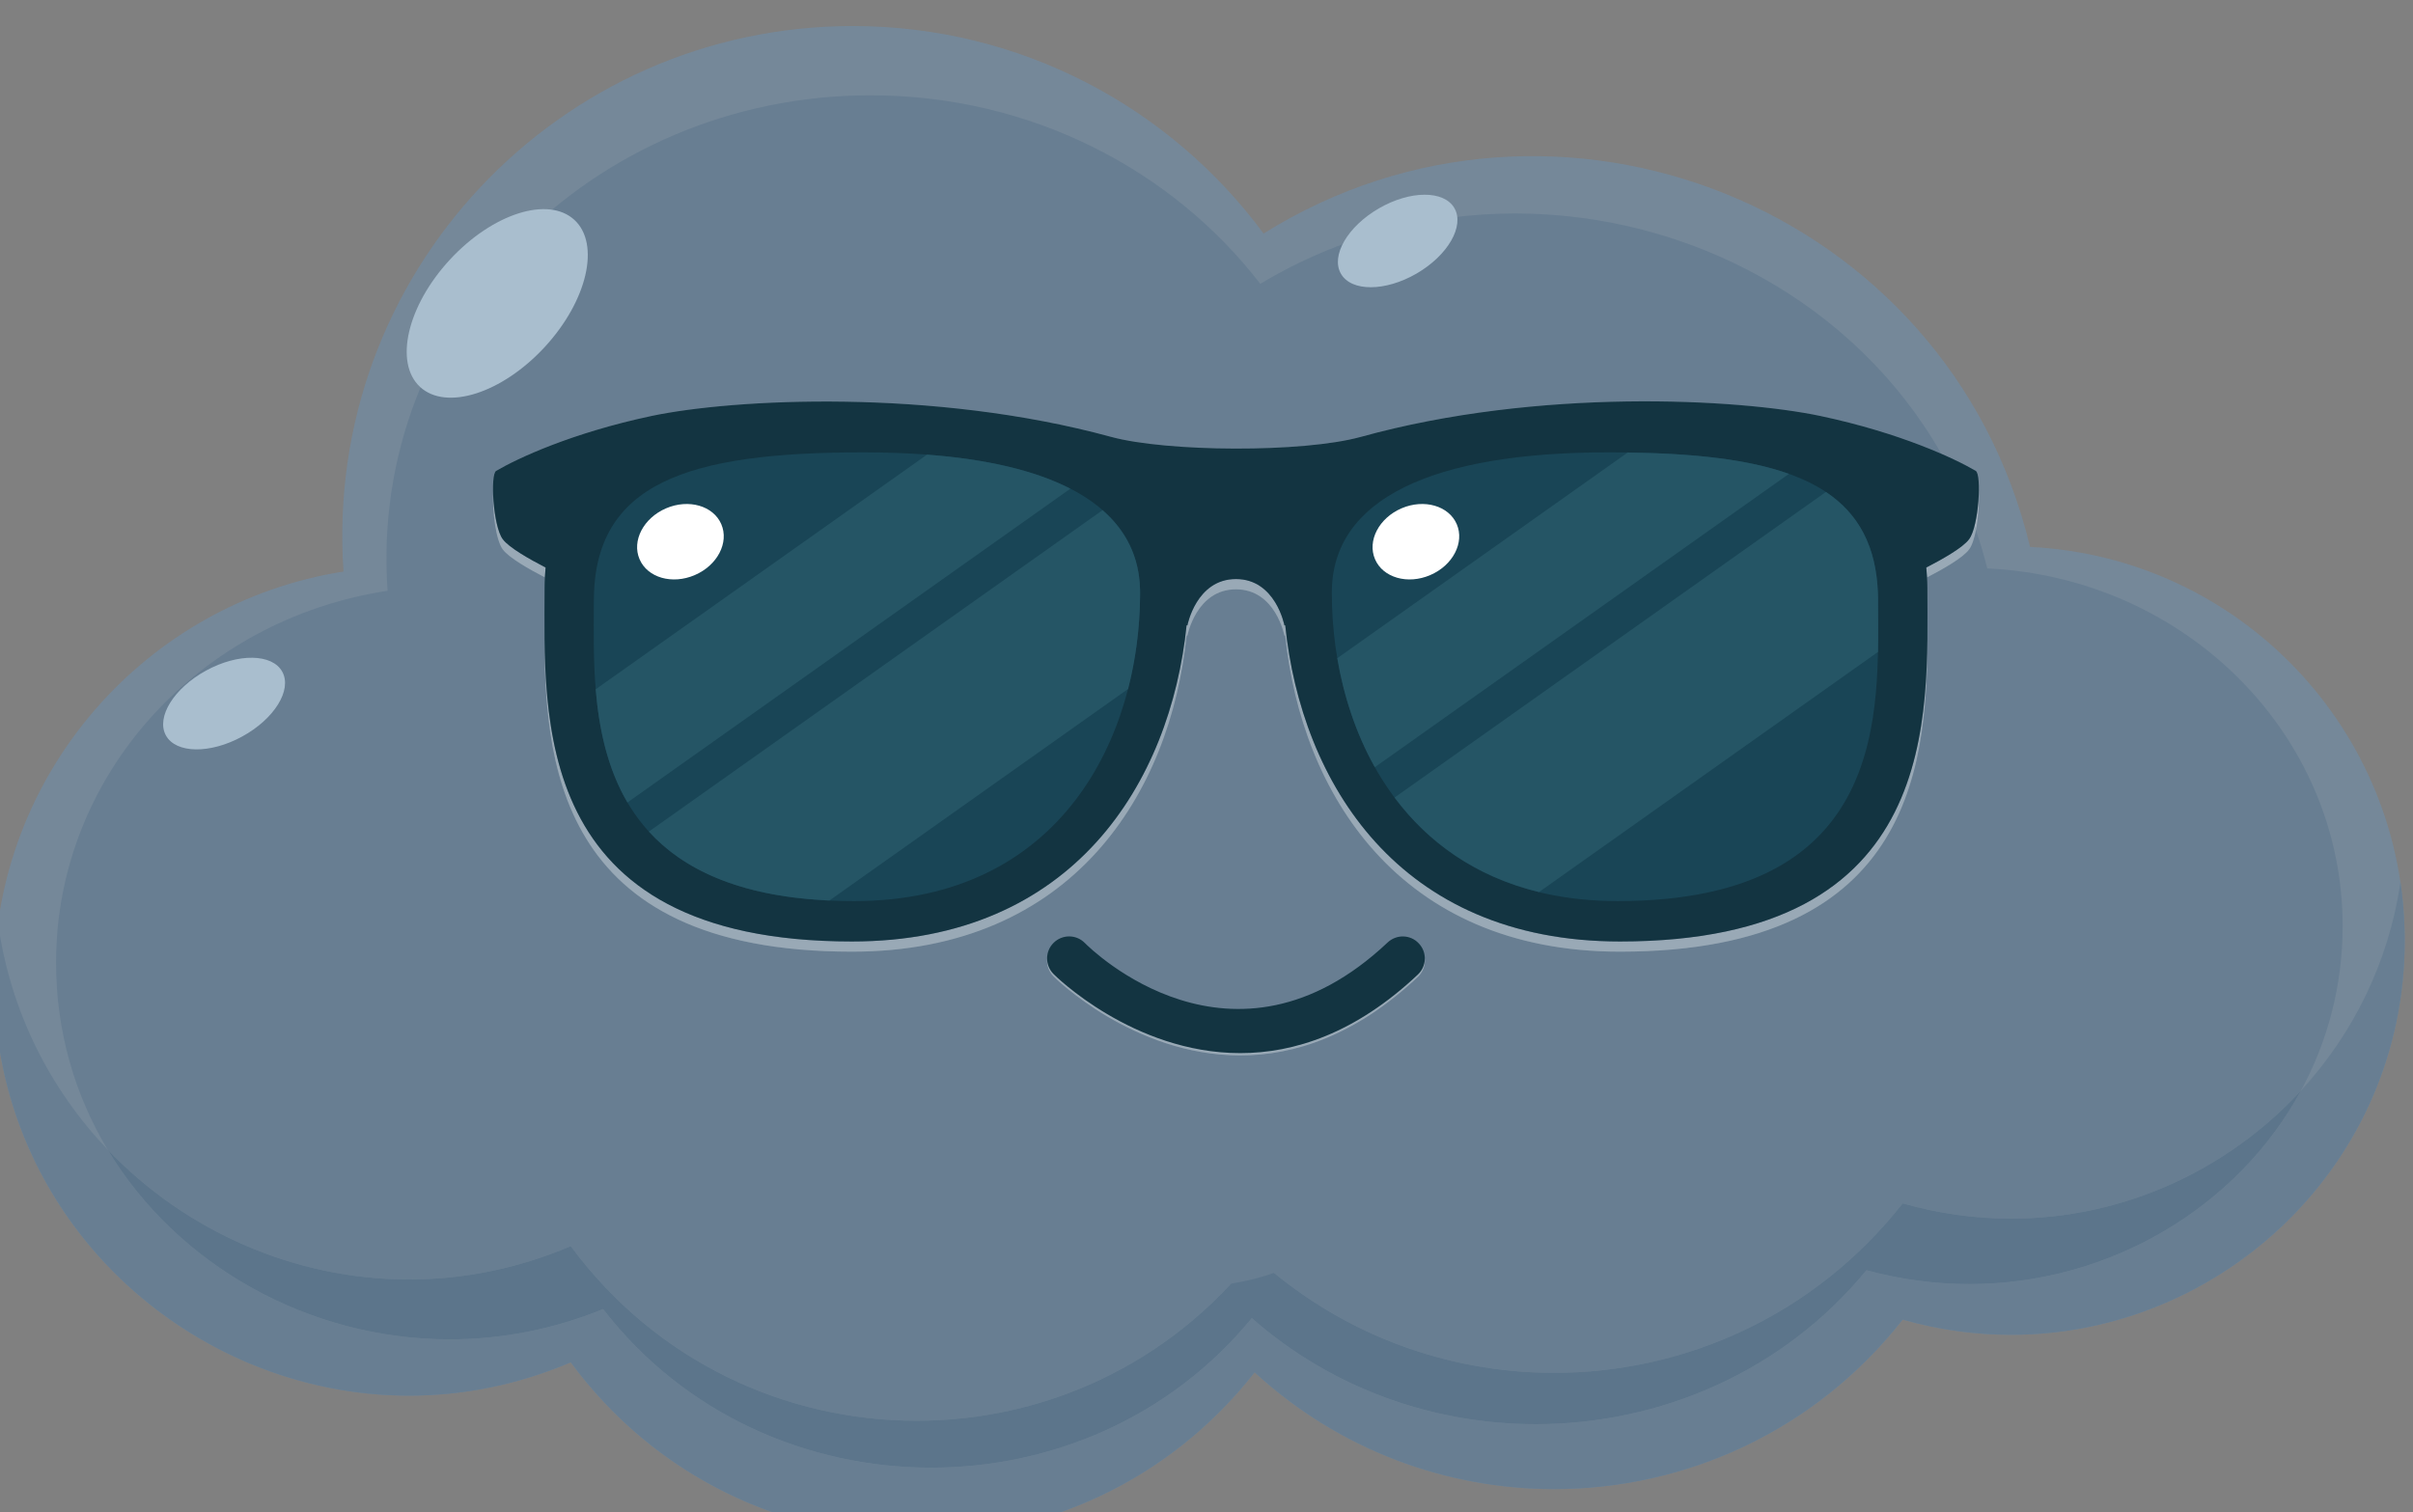 <?xml version="1.0" encoding="UTF-8"?>
<!-- Created with Inkscape (http://www.inkscape.org/) -->
<svg width="132.588mm" height="83.121mm" version="1.1" viewBox="0 0 132.588 83.121" xmlns="http://www.w3.org/2000/svg">
 <rect x="0" y="0" width="132.588" height="83.121" fill="#808080" stroke="none"/>
 <g transform="matrix(.265 0 0 .265 -357.039 -455.503)">
  <path transform="matrix(.133 0 0 -.133 0 2800)" d="m13295.1 7275.8c-127.6 531.3-739.1 773.8-1195 488.7-144.9 196.3-377.8 323.6-640.5 323.6-457.3 0-825.5-386.1-793.9-850.7-308.8-48.6-544.9-315.9-544.9-638.3 0-464.5 475.7-775.2 899.2-594.9 263.2-356.3 792.4-364.4 1066.2-15.6 295.1-271.2 760.3-235.9 1010.3 82.2 392.7-111.4 782.7 183.7 782.7 591.2 0 329.2-258.8 597.9-584.1 613.8" fill="#758899"/>
  <path transform="matrix(.133 0 0 -.133 0 2800)" d="m11559.2 5913.1c-202.8 0-405.4 91.2-539.2 272.3-83.4-35.5-168.8-52-252.2-52-179.1 0-349 76-469.7 202.4-50.9 84.7-80.5 183.6-80.5 291.8 0 292.9 224 535.6 516.9 579.8-30.1 421.9 319.2 772.7 752.9 772.7 249.2 0 470.1-115.7 607.6-294 125 74.9 262.3 109.7 397.4 109.7 269.6 0 530-138.9 664.4-374.8-44 19.2-107.9 41.9-188.5 59-59.1 12.4-157.3 22.8-273.3 22.8-135 0-293.9-14-443.3-55.4-44.5-12.3-118.7-18.2-192.8-18.2-76.2 0-152.5 6.2-196.4 18.2-150.5 41.1-310.3 55.1-445.5 55.1-115.1 0-212.4-10.1-271.2-22.5-124.3-26.4-208.9-66.1-242.1-85.6-3.9-2.3-5.4-17.6-4.7-36.2-1.2-26.7 4.2-71.7 15-86.2 9.6-13.2 41.6-31.2 65.7-43.7-0.3-5.1-0.5-10.3-0.5-15.7 0-19.6-0.2-40.7-0.2-62.8-0.5-202.4 13.7-505.2 479.3-505.2 345.6 0 496.7 248.5 521.8 493h1.3s13.7 72.1 75.7 72.1c61.9 0 75.5-72.1 75.5-72.1h1.3c25.2-244.5 176.3-493 521.9-493 465.7 0 479.8 302.9 479.4 505.2 0 22.2-0.2 43.2-0.2 62.8 0 5.4-0.2 10.6-0.5 15.7 24.1 12.5 56.1 30.5 65.6 43.7 4.5 5.9 8 17.1 10.6 30 6.7-19.4 12.6-39.3 17.7-59.7 308.5-14.5 554-258.6 554-557.6 0-93.5-23.6-180.5-64.9-256.7-113.9-123.8-276.8-199.7-452-199.7-55.5 0-112.2 7.6-169 23.8-137.5-174.9-339.9-264.3-543.4-264.3-166.7 0-334 59.9-466.9 182.1-134.6-171.5-330.9-256.8-527-256.8m237.8 751.7c-8.7 0-17.4-3.3-24.1-9.9-13.6-13.2-13.8-35.1-0.4-48.6 1.7-1.9 123.9-123.5 291.3-123.5 84 0 179.5 30.7 276.9 122.5 13.9 13.1 14.5 34.9 1.4 48.6-6.7 7.2-15.8 10.9-24.9 10.9-8.5 0-17-3.2-23.7-9.5-82.5-77.7-162.5-103.6-232.5-103.6-135.3 0-233.4 96.6-239.5 102.8-6.7 6.8-15.6 10.3-24.5 10.3" fill="#687e92"/>
  <g fill="#a9bece">
   <path transform="matrix(.133 0 0 -.133 0 2800)" d="m11025.7 7785.8c40.8-37.7 20-126.5-46.4-198.4-66.5-72-153.4-99.7-194.2-62.1-40.7 37.7-20 126.5 46.4 198.4 66.5 72 153.4 99.7 194.2 62.1"/>
   <path transform="matrix(.133 0 0 -.133 0 2800)" d="m10570.3 7081.1c15.6-28.4-12.5-73.7-62.6-101-50.1-27.4-103.3-26.6-118.9 1.8-15.5 28.4 12.5 73.7 62.7 101.1 50.1 27.4 103.3 26.5 118.8-1.9"/>
   <path transform="matrix(.133 0 0 -.133 0 2800)" d="m12397.6 7804.2c16.2-28.1-10.2-73.8-59-102.1s-101.6-28.4-117.8-0.4c-16.3 28.1 10.2 73.7 59 102s101.6 28.5 117.8 0.5"/>
  </g>
  <path transform="matrix(.133 0 0 -.133 0 2800)" d="m10120.8 6599.1v1.7-1.7m0 2.3v1-1m0 1.8v0.7-0.7m3758.4 58.8v1.7-1.7m0 2.2v1.3-1.3m0 1.8v1.5-1.5m0 2v1.4-1.4m-0.1 2.2v0.9-0.9m0 1.8v0.6-0.6m-0.1 4.4v0.1-0.1" fill="#11303e"/>
  <path transform="matrix(.133 0 0 -.133 0 2800)" d="m11559.2 5731.9c-202.8 0-405.4 91.2-539.2 272.3-83.4-35.5-168.8-52-252.2-52-340.2 0-647 273.9-647 646.9v1.7 0.6 1 0.8 0.7c0.2 29.1 2.4 57.7 6.3 85.7 19.2-138.7 81.6-260.1 171-353.8 108.5-180.4 313.5-295.8 533.2-295.8 79.1 0 160.1 15 239.2 47.2 126.9-164.5 319-247.3 511.4-247.3 186 0 372.2 77.4 499.9 233.2 126-110.9 284.7-165.4 442.8-165.4 193 0 385 81.2 515.4 240.1 53.9-14.6 107.7-21.6 160.4-21.6 219.4 0 418.5 120.1 517.1 301.8 80.6 87.7 136.7 199.4 155 325.2 3.7-25.1 5.9-50.7 6.5-76.7v-0.1c0.1-1.2 0.1-2.5 0.1-3.8v-0.6-0.9-0.9c0.1-0.3 0.1-0.5 0.1-0.8v-1.4-0.5-1.5-0.5-1.3-0.5-1.7c0-348.6-285.3-614.9-613.6-614.9-55.5 0-112.3 7.6-169.1 23.7-137.5-174.9-339.9-264.3-543.4-264.3-166.7 0-334 60-466.9 182.1-134.6-171.5-330.9-256.7-527-256.7" fill="#687e92"/>
  <path transform="matrix(.133 0 0 -.133 0 2800)" d="m11581.9 5839.9c-192.4 0-384.5 82.8-511.4 247.3-79.1-32.2-160.1-47.2-239.2-47.2-219.7 0-424.7 115.4-533.2 295.8 120.7-126.4 290.6-202.4 469.7-202.4 83.4 0 168.8 16.5 252.2 52 133.8-181.1 336.4-272.3 539.2-272.3 196.1 0 392.4 85.3 527 256.8 132.9-122.2 300.2-182.1 466.9-182.1 203.5 0 405.9 89.4 543.4 264.3 56.8-16.2 113.5-23.8 169-23.8 175.2 0 338.1 75.9 452 199.7-98.6-181.7-297.7-301.8-517.1-301.8-52.7 0-106.5 7-160.4 21.6-130.4-158.9-322.4-240.1-515.4-240.1-158.1 0-316.8 54.5-442.8 165.4-127.7-155.8-313.9-233.2-499.9-233.2" fill="#5c758b"/>
  <path transform="matrix(.133 0 0 -.133 0 2800)" d="m12042.5 6125.9c-124.1-17.1-232.8 27-242.7 98.7-10 71.7 99.8 55.6 224 72.8 124.1 17.2 215.6 61.1 225.5-10.5 10-71.7-82.6-143.8-206.8-161" fill="#687e92"/>
  <path transform="matrix(.133 0 0 -.133 0 2800)" d="m12655.8 6644.6c-345.6 0-496.7 248.5-521.9 493h-1.3s-13.6 72.1-75.5 72.1c-62 0-75.7-72.1-75.7-72.1h-1.3c-25.1-244.5-176.2-493-521.8-493-465.6 0-479.8 302.8-479.3 505.2 0.6-201.9 25.8-489.3 479.3-489.3 345.6 0 496.7 248.6 521.8 493h1.3s13.7 72.2 75.7 72.2c61.9 0 75.5-72.2 75.5-72.2h1.3c25.2-244.4 176.3-493 521.9-493 453.6 0 478.8 287.4 479.4 489.3 0.4-202.3-13.7-505.2-479.4-505.2m-1676.1 583.7c-24.1 12.5-56.1 30.5-65.7 43.7-10.8 14.5-16.2 59.5-15 86.2 0.9-26 6.1-58.4 15-70.3 9.7-13.3 42.6-31.7 66.8-44.2-0.4-5.1-0.8-10.2-1.1-15.4" fill="#99a9b6"/>
  <path transform="matrix(.133 0 0 -.133 0 2800)" d="m13210.7 7302c-0.8 2.1-1.5 4.2-2.2 6.3 3.8 14.7 6 33.5 6.6 49.8 0.7-15.7-0.8-37.7-4.4-56.1" fill="#a3b0bc"/>
  <path transform="matrix(.133 0 0 -.133 0 2800)" d="m13134.5 7228.3c-0.3 5.2-0.8 10.3-1.2 15.4 24.3 12.5 57.2 30.9 66.8 44.2 3.3 4.4 6.1 11.7 8.4 20.4 0.7-2.1 1.4-4.2 2.2-6.3-2.6-12.9-6.1-24.1-10.6-30-9.5-13.2-41.5-31.2-65.6-43.7" fill="#99a9b6"/>
  <path transform="matrix(.133 0 0 -.133 0 2800)" d="m13210.4 7394.4c-33.2 19.5-117.7 59.2-242.1 85.6-127.8 26.9-438.8 44.3-716.6-32.6-90.4-25-302.6-23.6-389.2 0-278.5 76-588.9 59.5-716.7 32.6-124.3-26.4-208.9-66.1-242.1-85.6-9.4-5.5-4.9-86.1 10.3-106.5 9.7-13.3 42.6-31.7 66.8-44.2-0.9-10.1-1.6-20.2-1.6-31.1 0-198.3-24.1-552.1 479.1-552.1 345.6 0 496.7 248.6 521.8 493h1.3s13.7 72.2 75.7 72.2c61.9 0 75.5-72.2 75.5-72.2h1.3c25.2-244.4 176.3-493 521.9-493 503.3 0 479.2 353.8 479.2 552.1 0 10.9-0.9 21-1.7 31.1 24.3 12.5 57.2 30.9 66.8 44.2 15.2 20.4 19.7 101 10.3 106.5" fill="#133441"/>
  <path transform="matrix(.133 0 0 -.133 0 2800)" d="m11461.8 6723.5c-426.2 0-405.8 299.9-405.8 467.8 0 184.2 145.6 232 420.2 232 274.4 0 431.4-72.4 431.4-218.8 0-225.1-123-481-445.8-481" fill="#194556"/>
  <path transform="matrix(.133 0 0 -.133 0 2800)" d="m11254.7 7311.3c12.4-28.8-6.1-64.3-41.3-79.4-35.2-15.2-73.8-4.1-86.1 24.7-12.4 28.7 6.1 64.3 41.3 79.4s73.7 4 86.1-24.7" fill="#fff"/>
  <path transform="matrix(.133 0 0 -.133 0 2800)" d="m12652.2 6723.5c-322.7 0-445.7 255.9-445.7 481 0 146.4 157.1 218.8 431.5 218.8 274.5 0 420.1-47.8 420.1-232 0-167.9 20.4-467.8-405.9-467.8" fill="#194556"/>
  <path transform="matrix(.133 0 0 -.133 0 2800)" d="m11108.4 6877.3c-31.8 54.2-44.5 116.5-49.5 176.5l516.5 365.9c93.1-7 168.3-24.7 223.5-53.1l-690.5-489.3" fill="#255565"/>
  <path transform="matrix(.133 0 0 -.133 0 2800)" d="m11423.3 6724.4h-0.1 0.1m-1.6 0.1h-0.3 0.3m-1.5 0c-0.1 0.1-0.2 0.1-0.3 0.1 0.1 0 0.2 0 0.3-0.1m-3.4 0.2h-0.2 0.2m490.8 472.5v0.4-0.4m0 1.1v0.5-0.5m0 1.2v0.6-0.6m0 1.2v0.7-0.7m0 1.3v0.8-0.8m0 1.2v1.3-1.3m0 1.3v0.7-0.7m0 0.9v0.6-0.6m0 0.8v0.7-0.7m0 1v0.5-0.5m0 0.8v0.4-0.4m0 1.2v0.2-0.2m-0.1 0.7v0.1-0.1" fill="#1d4451"/>
  <path transform="matrix(.133 0 0 -.133 0 2800)" d="m11423.3 6724.4h-0.1c-0.5 0-1 0-1.5 0.1h-0.3-1.2c-0.1 0.1-0.2 0.1-0.3 0.1-1.1 0-2.1 0.1-3.1 0.1h-0.2c-137 7.5-222 49.3-274.8 107.2l707.3 501.2c37-32.3 57.1-73.3 58.4-123.1v-0.1c0.1-0.2 0.1-0.4 0.1-0.5v-0.2-0.8-0.4-0.3-0.5-0.3-0.7-0.2-0.6-0.2-0.7-1.3-0.4-0.8-0.6-0.7-0.6-0.6-0.7-0.5-0.7-0.4c-0.6-47.3-6.6-95.8-18.7-142.9l-465.6-329.9" fill="#255565"/>
  <path transform="matrix(.133 0 0 -.133 0 2800)" d="m12273.6 6932.3c-29.4 52.5-48.5 110.8-58.5 170l452.7 320.7c104.1-1.4 188.2-10.7 251.3-33.3l-645.5-457.4" fill="#255565"/>
  <path transform="matrix(.133 0 0 -.133 0 2800)" d="m13058.1 7186.1v0.4-0.4m0 0.7v0.9-0.9m0 1.2v1-1m0 1.1v1-1m0 1.1v1.1-1.1m0 1.1v1-1m0 1.3v0.7-0.7m0 1.1v0.6-0.6m0 1v0.6-0.6m0 1.1v0.5-0.5m0 1v0.6-0.6m0 1c0 0.2-0.1 0.5-0.1 0.8 0-0.3 0.1-0.6 0.1-0.8m-0.1 1.5v0.4-0.4m0 1v0.4-0.4m0 1v0.3-0.3m-0.1 0.9v0.4-0.4m0 1v0.2-0.2" fill="#1d4451"/>
  <path transform="matrix(.133 0 0 -.133 0 2800)" d="m12529.6 6737.6c-99.8 24.3-173.6 78.2-225.2 147.4l672.4 476.5c51-34 78.4-84.6 81.1-158.1v-0.2-0.6-0.4c0-0.2 0.1-0.4 0.1-0.6v-0.3-0.6-0.4-0.6-0.4-0.7c0-0.3 0.1-0.6 0.1-0.8v-0.4-0.6-0.5-0.5-0.5-0.6-0.4-0.6-0.4-0.7-0.3-1-1.1-0.1-1-0.1-1-0.3-0.9-0.3-0.4c0.1-22.8 0.4-47.8-0.1-74.1l-528.4-374.4" fill="#255565"/>
  <path transform="matrix(.133 0 0 -.133 0 2800)" d="m12401.3 7311.3c12.4-28.8-6.1-64.3-41.3-79.4-35.2-15.2-73.8-4.1-86.1 24.7-12.4 28.7 6.1 64.3 41.3 79.4s73.7 4 86.1-24.7" fill="#fff"/>
  <path transform="matrix(.133 0 0 -.133 0 2800)" d="m12063.8 6482.8c-167.4 0-289.6 121.6-291.3 123.5-13.4 13.5-13.2 35.4 0.4 48.6 6.7 6.6 15.4 9.9 24.1 9.9 8.9 0 17.8-3.5 24.5-10.3 6.1-6.2 104.2-102.8 239.5-102.8 70 0 150 25.9 232.5 103.6 6.7 6.3 15.2 9.5 23.7 9.5 9.1 0 18.2-3.7 24.9-10.9 13.1-13.7 12.5-35.5-1.4-48.6-97.4-91.8-192.9-122.5-276.9-122.5" fill="#99a9b6"/>
  <path transform="matrix(.133 0 0 -.133 0 2800)" d="m12063.8 6486.4c-167.4 0-289.6 121.6-291.3 123.5-13.3 13.5-13.2 35.3 0.4 48.6 13.5 13.3 35.3 13.2 48.6-0.4 9.3-9.4 230.2-227.2 472 0.8 13.9 13.1 35.7 12.5 48.6-1.4 13.1-13.7 12.5-35.5-1.4-48.6-97.4-91.8-192.9-122.5-276.9-122.5" fill="#133441"/>
 </g>
</svg>
